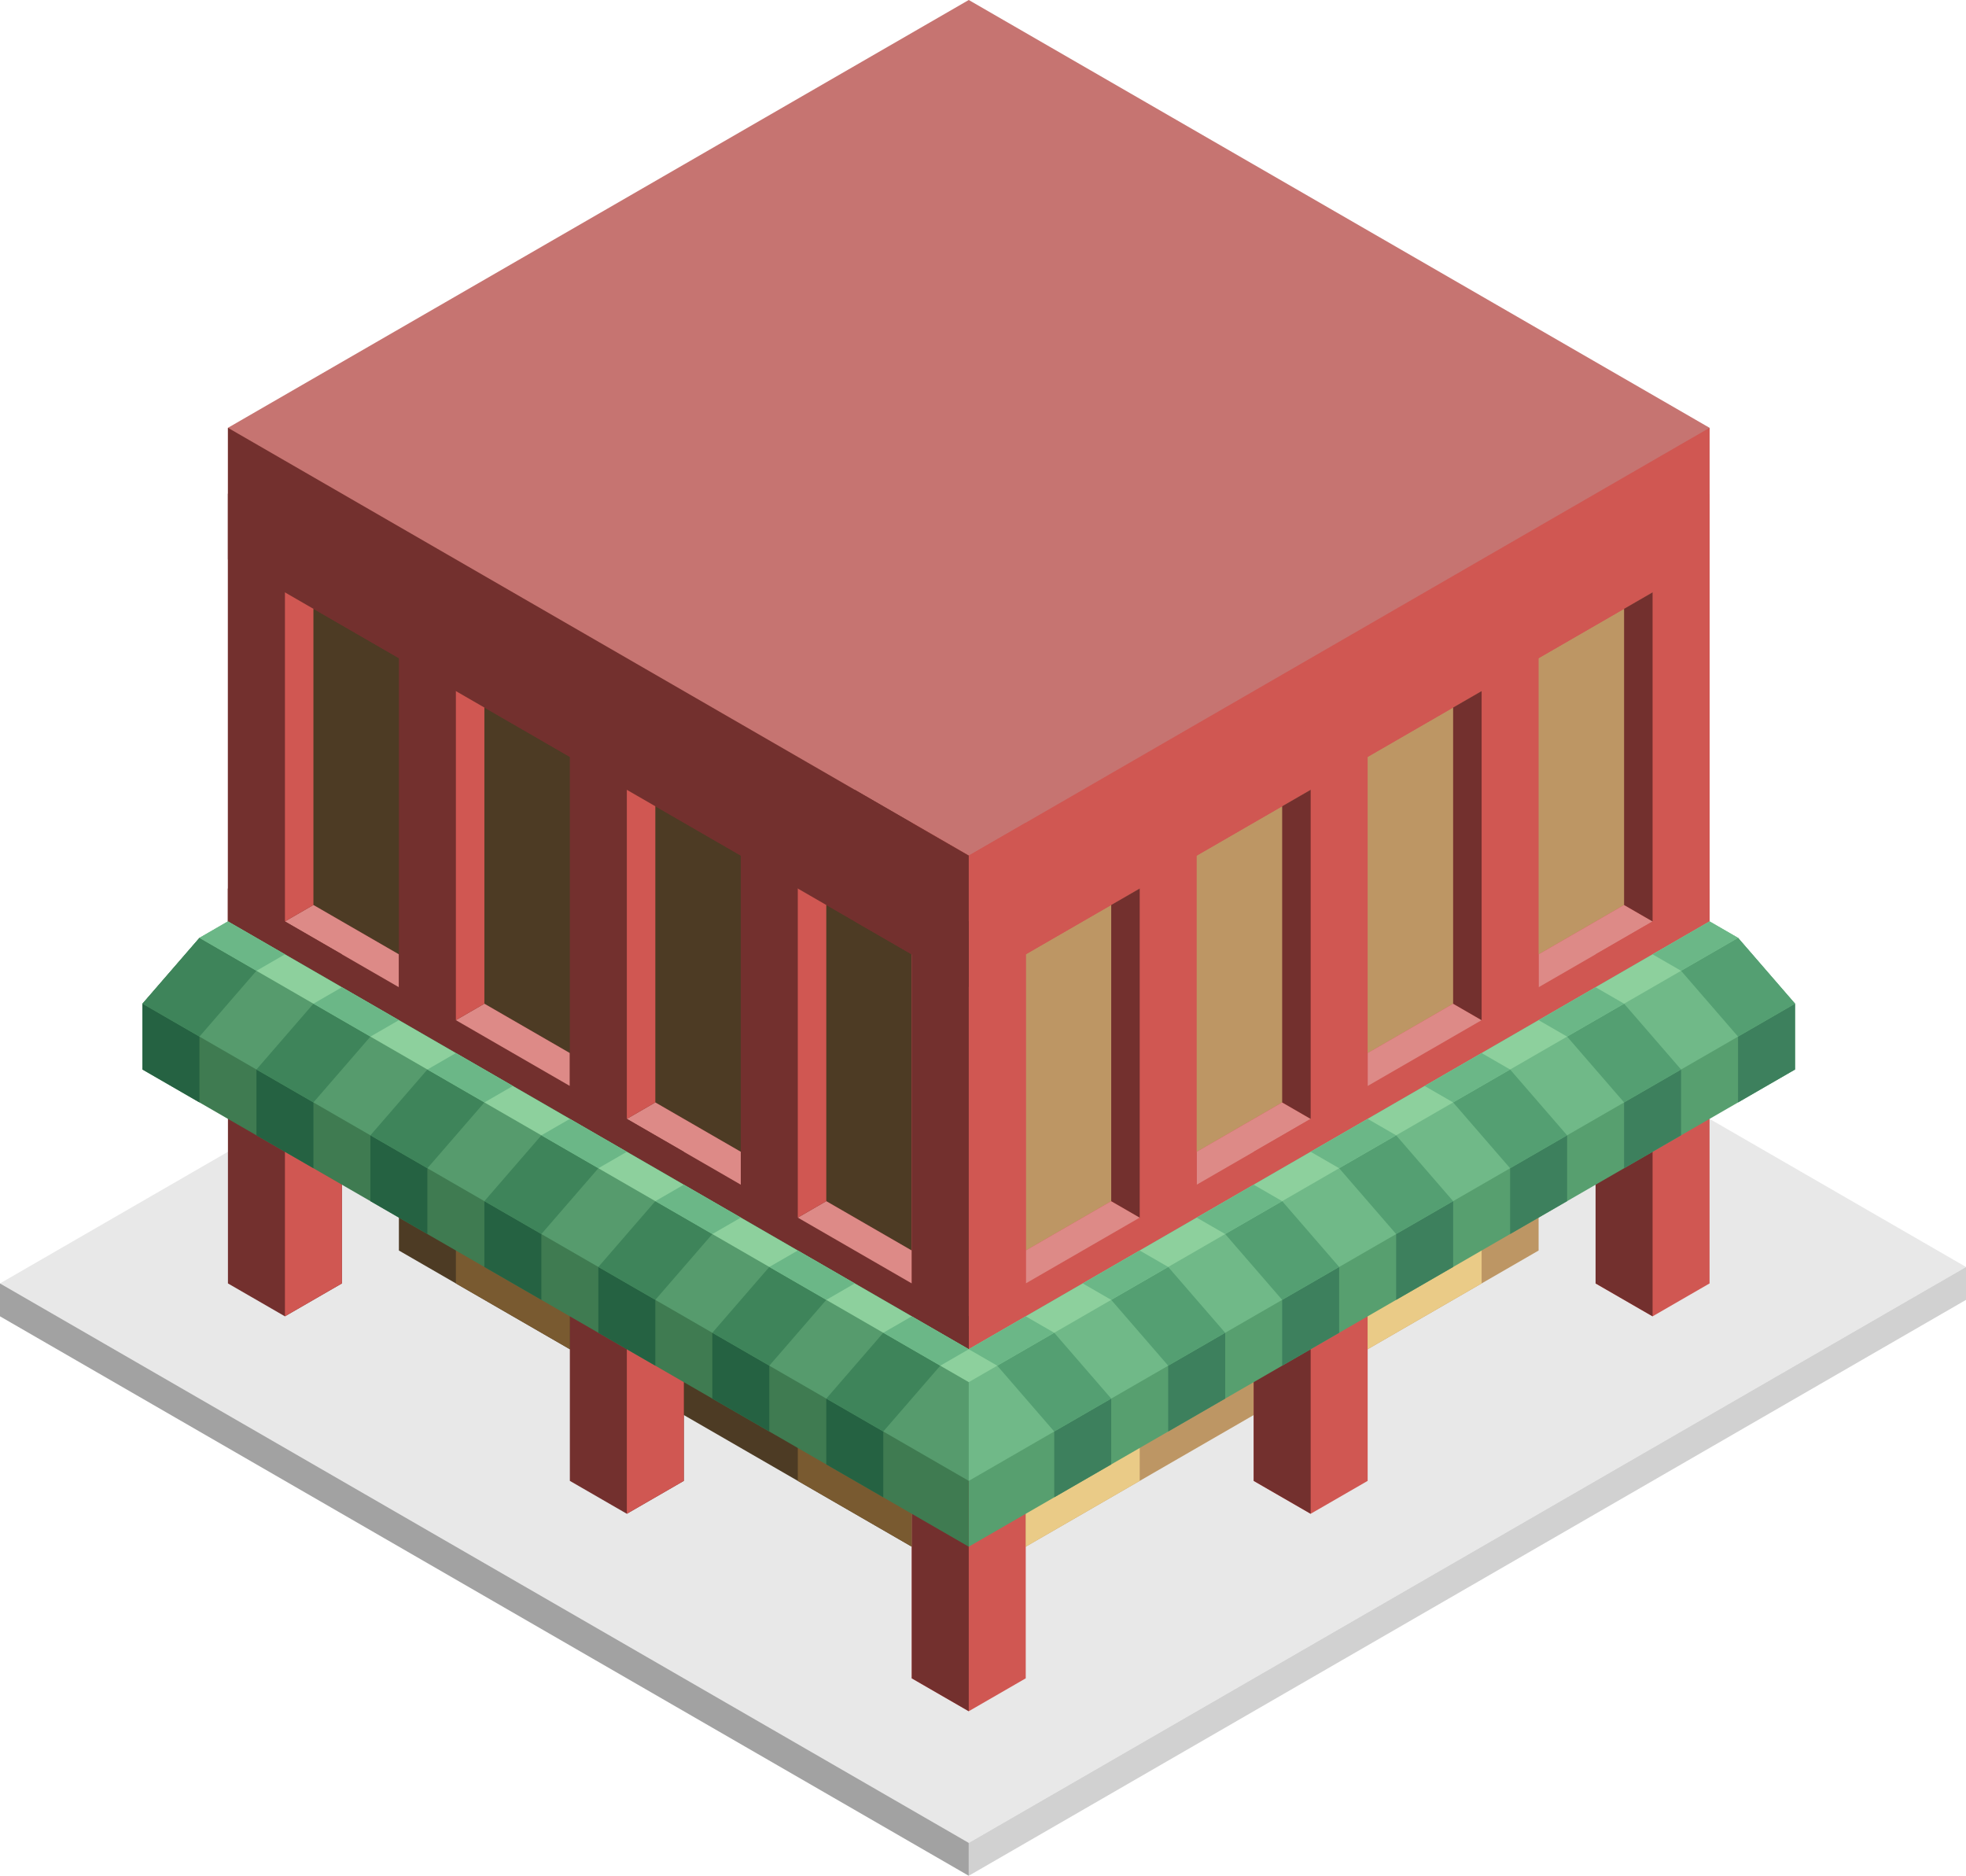 <svg id="Layer_1" data-name="Layer 1" xmlns="http://www.w3.org/2000/svg" viewBox="0 0 345 329.09">
  <defs>
    <style>
      .concrete-top {
        fill: #e8e8e8;
      }

      .window-R-prim {
        fill: #bd9664;
      }

      .window-L-prim {
        fill: #4d3b24;
      }

      .top-dark {
        fill: #c67471;
      }

      .exterior-R-prim {
        fill: #d05752;
      }

      .exterior-L-prim {
        fill: #73302e;
      }

      .top-prim {
        fill: #dd8a87;
      }

      .window-R-light {
        fill: #eacb87;
      }

      .window-L-light {
        fill: #795a30;
      }

      .concrete-right {
        fill: #d1d1d1;
      }

      .concrete-left {
        fill: #a2a2a2;
      }

      .cls-1 {
        fill: #3f7b51;
      }

      .cls-2 {
        fill: #569b6d;
      }

      .cls-3 {
        fill: #579f6f;
      }

      .cls-4 {
        fill: #70b988;
      }

      .cls-5 {
        fill: #8dd09d;
      }

      .cls-6 {
        fill: #3d805d;
      }

      .cls-7 {
        fill: #256242;
      }

      .cls-8 {
        fill: #549f72;
      }

      .cls-9 {
        fill: #3e845a;
      }

      .cls-10 {
        fill: #6bb787;
      }
    </style>
  </defs>
  <title>Artboard 3</title>
  <g id="root">
    <path id="Path" class="concrete-top" d="M170,323.316,345,222.28,175,124.13,0,225.167Z"/>
    <path id="Path-2" data-name="Path" class="window-R-prim" d="M270,219.393V178.979L170,236.714v40.414Z"/>
    <path id="Path-3" data-name="Path" class="window-L-prim" d="M70,219.393V178.979L160,230.94V271.355Z"/>
    <path id="anchor_40_150.111_260" class="top-dark" d="M40,75.056V86.603l130,75.055L300,86.603V75.056L170,0Z"/>
    <path id="Path-4" data-name="Path" class="exterior-R-prim" d="M170,150.111v92.376l130-75.055V75.056Z"/>
    <path id="Path-5" data-name="Path" class="exterior-L-prim" d="M170,150.111v92.376L40,167.432V75.056Z"/>
    <path id="Path-6" data-name="Path" class="window-R-prim" d="M180,167.432l115-66.396V152.998L180,219.393Z"/>
    <path id="Path-7" data-name="Path" class="window-L-prim" d="M160,167.432,45,101.036V152.998l115,66.395Z"/>
    <path id="Path-8" data-name="Path" class="exterior-R-prim" d="M170,161.658v11.547L300,98.15V86.603Z"/>
    <path id="Path-9" data-name="Path" class="exterior-R-prim" d="M170,230.94v11.547l130-75.055V155.885Z"/>
    <path id="Path-10" data-name="Path" class="top-prim" d="M180,219.393l15-8.66,5,2.887L180,225.167Z"/>
    <path id="Path-11" data-name="Path" class="top-prim" d="M240,184.752l15-8.66,5,2.887-20,11.547Z"/>
    <path id="Path-12" data-name="Path" class="top-prim" d="M210,202.073l15-8.66,5,2.886-20,11.547Z"/>
    <path id="Path-13" data-name="Path" class="top-prim" d="M270,167.432l15-8.66,5,2.886-20,11.547Z"/>
    <path id="Path-14" data-name="Path" class="exterior-R-prim" d="M170,161.658l10-5.773v80.829l-10,5.773Z"/>
    <path id="Path-15" data-name="Path" class="exterior-L-prim" d="M195,158.771l10-5.773v63.508l-10-5.773Z"/>
    <path id="Path-16" data-name="Path" class="exterior-L-prim" d="M255,124.13l10-5.773V181.865l-10-5.773Z"/>
    <path id="Path-17" data-name="Path" class="exterior-L-prim" d="M225,141.451l10-5.774v63.509l-10-5.774Z"/>
    <path id="Path-18" data-name="Path" class="exterior-R-prim" d="M160,294.449V144.338l10,5.773,10-5.773V294.449l-10,5.773Z"/>
    <path id="Path-19" data-name="Path" class="exterior-L-prim" d="M285,106.81l10-5.774v63.509l-10-5.774Z"/>
    <path id="Path-20" data-name="Path" class="exterior-R-prim" d="M290,92.376l10-5.773v80.829l-10,5.773Z"/>
    <path id="Path-21" data-name="Path" class="exterior-R-prim" d="M280,225.167V167.432l20-11.547v69.282L290,230.94Z"/>
    <path id="Path-22" data-name="Path" class="exterior-R-prim" d="M230,127.017l10-5.773V202.072l-10,5.774Z"/>
    <path id="Path-23" data-name="Path" class="exterior-R-prim" d="M220,259.808V202.073l20-11.548v69.283l-10,5.773Z"/>
    <path id="Path-24" data-name="Path" class="exterior-R-prim" d="M200,144.338l10-5.774v80.829l-10,5.774Z"/>
    <path id="Path-25" data-name="Path" class="exterior-R-prim" d="M260,109.697l10-5.774v80.829l-10,5.774Z"/>
    <path id="Path-26" data-name="Path" class="exterior-L-prim" d="M220,213.62l10-5.774v57.735l-10-5.773Z"/>
    <path id="Path-27" data-name="Path" class="exterior-L-prim" d="M280,178.979l10-5.774V230.94l-10-5.773Z"/>
    <path id="Path-28" data-name="Path" class="exterior-L-prim" d="M170,161.658v11.547L40,98.15V86.603Z"/>
    <path id="Path-29" data-name="Path" class="exterior-L-prim" d="M170,230.94v11.547L40,167.432V155.885Z"/>
    <path id="Path-30" data-name="Path" class="top-prim" d="M160,219.393l-15-8.66-5,2.887,20,11.547Z"/>
    <path id="Path-31" data-name="Path" class="top-prim" d="M100,184.752l-15-8.66-5,2.887,20,11.547Z"/>
    <path id="Path-32" data-name="Path" class="top-prim" d="M130,202.073l-15-8.66-5,2.886,20,11.547Z"/>
    <path id="Path-33" data-name="Path" class="top-prim" d="M70,167.432l-15-8.66-5,2.886,20,11.547Z"/>
    <path id="Path-34" data-name="Path" class="exterior-L-prim" d="M170,150.111l-10-5.773-10-5.774v23.094l10,5.774v69.282l10,5.773Z"/>
    <path id="Path-35" data-name="Path" class="exterior-L-prim" d="M170,230.94l-10-5.773v69.282l10,5.773Z"/>
    <path id="Path-36" data-name="Path" class="exterior-R-prim" d="M145,158.771l-10-5.773v63.508l10-5.773Z"/>
    <path id="Path-37" data-name="Path" class="exterior-R-prim" d="M85,124.13l-10-5.773V181.865l10-5.773Z"/>
    <path id="Path-38" data-name="Path" class="exterior-R-prim" d="M115,141.451l-10-5.774v57.735l5,2.887,5-2.887Z"/>
    <path id="Path-39" data-name="Path" class="exterior-R-prim" d="M55,106.81l-10-5.774v63.509l10-5.774Z"/>
    <path id="Path-40" data-name="Path" class="exterior-L-prim" d="M50,92.376,40,86.603v80.829l10,5.773Z"/>
    <path id="Path-41" data-name="Path" class="exterior-L-prim" d="M60,225.167V167.432L40,155.885v69.282L50,230.94Z"/>
    <path id="Path-42" data-name="Path" class="exterior-L-prim" d="M110,202.073V127.017l-10-5.773V202.072l10,5.774Z"/>
    <path id="Path-43" data-name="Path" class="exterior-L-prim" d="M120,259.808V202.073l-20-11.548v69.283l10,5.773Z"/>
    <path id="Path-44" data-name="Path" class="exterior-L-prim" d="M140,144.338l-10-5.774v80.829l10,5.774Z"/>
    <path id="Path-45" data-name="Path" class="exterior-L-prim" d="M80,109.697l-10-5.774v80.829l10,5.774Z"/>
    <path id="Path-46" data-name="Path" class="exterior-R-prim" d="M120,213.62l-10-5.774v57.735l10-5.773Z"/>
    <path id="Path-47" data-name="Path" class="exterior-R-prim" d="M60,178.979l-10-5.774V230.94l10-5.773Z"/>
    <path id="Path-48" data-name="Path" class="window-R-light" d="M180,271.355l20-11.547V225.167l-20,11.547Z"/>
    <path id="Path-49" data-name="Path" class="window-L-light" d="M160,271.355l-20-11.547V225.167l20,11.547Z"/>
    <path id="Path-50" data-name="Path" class="window-R-light" d="M240,236.714l20-11.547V190.526L240,202.073Z"/>
    <path id="Path-51" data-name="Path" class="window-L-light" d="M100,236.714,80,225.167V190.526l20,11.547Z"/>
    <path id="Path-52" data-name="Path" class="concrete-right" d="M170,323.316V329.09L345,228.053V222.28Z"/>
    <path id="Path-53" data-name="Path" class="concrete-left" d="M0,225.167l170,98.149V329.09L0,230.94Z"/>
    <path id="Path-54" data-name="Path" class="cls-1" d="M35,164.545,25,176.092v11.547L170,271.355V242.487Z"/>
    <path id="Path-55" data-name="Path" class="cls-2" d="M40,161.658l-5,2.887L25,176.092l145,83.716,5-2.887V239.6l-5-2.886Z"/>
    <path id="Path-56" data-name="Path" class="cls-3" d="M305,164.545l10,11.547v11.547L170,271.355V242.487Z"/>
    <path id="Path-57" data-name="Path" class="cls-4" d="M300,161.658l5,2.887,10,11.547L170,259.808v-23.094Z"/>
    <path id="Path-58" data-name="Path" class="cls-5" d="M40,161.658l130,75.056,130-75.056,5,2.887L170,242.487,35,164.545Z"/>
    <path id="Path-59" data-name="Path" class="cls-6" d="M305,181.865l10-5.773v11.547l-10,5.773Z"/>
    <path id="Path-60" data-name="Path" class="cls-6" d="M285,193.412l10-5.773V199.186l-10,5.773Z"/>
    <path id="Path-61" data-name="Path" class="cls-6" d="M265,204.959l10-5.773v11.547l-10,5.773Z"/>
    <path id="Path-62" data-name="Path" class="cls-6" d="M245,216.507l10-5.774V222.28l-10,5.774Z"/>
    <path id="Path-63" data-name="Path" class="cls-6" d="M225,228.053l10-5.773v11.547L225,239.6Z"/>
    <path id="Path-64" data-name="Path" class="cls-6" d="M205,239.6l10-5.773V245.374l-10,5.773Z"/>
    <path id="Path-65" data-name="Path" class="cls-6" d="M185,251.147l10-5.773v11.547l-10,5.773Z"/>
    <path id="Path-66" data-name="Path" class="cls-7" d="M35,181.866,25,176.092v11.547l10,5.774Z"/>
    <path id="Path-67" data-name="Path" class="cls-7" d="M55,193.412l-10-5.773V199.186l10,5.773Z"/>
    <path id="Path-68" data-name="Path" class="cls-7" d="M75,204.96,65,199.186v11.547l10,5.774Z"/>
    <path id="Path-69" data-name="Path" class="cls-7" d="M95,216.506l-10-5.773V222.28l10,5.773Z"/>
    <path id="Path-70" data-name="Path" class="cls-7" d="M115,228.053l-10-5.773v11.547l10,5.773Z"/>
    <path id="Path-71" data-name="Path" class="cls-7" d="M135,239.601l-10-5.774V245.374l10,5.774Z"/>
    <path id="Path-72" data-name="Path" class="cls-7" d="M155,251.147l-10-5.773v11.547l10,5.773Z"/>
    <path id="Path-73" data-name="Path" class="cls-8" d="M305,181.865l-10-11.547,10-5.773,10,11.547Z"/>
    <path id="Path-74" data-name="Path" class="cls-8" d="M285,193.412,275,181.865l10-5.773,10,11.547Z"/>
    <path id="Path-75" data-name="Path" class="cls-8" d="M265,204.959l-10-11.547,10-5.773,10,11.547Z"/>
    <path id="Path-76" data-name="Path" class="cls-8" d="M245,216.506,235,204.959l10-5.773,10,11.547Z"/>
    <path id="Path-77" data-name="Path" class="cls-8" d="M225,228.053l-10-11.547,10-5.773L235,222.28Z"/>
    <path id="Path-78" data-name="Path" class="cls-8" d="M205,239.6,195,228.053l10-5.773,10,11.547Z"/>
    <path id="Path-79" data-name="Path" class="cls-8" d="M185,251.147,175,239.6l10-5.773,10,11.547Z"/>
    <path id="Path-80" data-name="Path" class="cls-9" d="M35,181.866l10-11.547-10-5.774L25,176.092Z"/>
    <path id="Path-81" data-name="Path" class="cls-9" d="M55,193.412,65,181.865l-10-5.773L45,187.639Z"/>
    <path id="Path-82" data-name="Path" class="cls-9" d="M75,204.96l10-11.547-10-5.774L65,199.186Z"/>
    <path id="Path-83" data-name="Path" class="cls-9" d="M95,216.506l10-11.547-10-5.773L85,210.733Z"/>
    <path id="Path-84" data-name="Path" class="cls-9" d="M115,228.053l10-11.547-10-5.773L105,222.28Z"/>
    <path id="Path-85" data-name="Path" class="cls-9" d="M135,239.601l10-11.547L135,222.28l-10,11.547Z"/>
    <path id="Path-86" data-name="Path" class="cls-9" d="M155,251.147,165,239.6l-10-5.773L145,245.374Z"/>
    <path id="Path-87" data-name="Path" class="cls-10" d="M300,161.658l-10,5.774,5,2.886,10-5.773Z"/>
    <path id="Path-88" data-name="Path" class="cls-10" d="M280,173.205l-10,5.774,5,2.886,10-5.773Z"/>
    <path id="Path-89" data-name="Path" class="cls-10" d="M260,184.752l-10,5.774,5,2.886,10-5.773Z"/>
    <path id="Path-90" data-name="Path" class="cls-10" d="M240,196.299l-10,5.774,5,2.886,10-5.773Z"/>
    <path id="Path-91" data-name="Path" class="cls-10" d="M220,207.846,210,213.62l5,2.886,10-5.773Z"/>
    <path id="Path-92" data-name="Path" class="cls-10" d="M200,219.393l-10,5.774,5,2.886,10-5.773Z"/>
    <path id="Path-93" data-name="Path" class="cls-10" d="M180,230.94l-10,5.774,5,2.886,10-5.773Z"/>
    <path id="Path-94" data-name="Path" class="cls-10" d="M40,161.658l10,5.774-5,2.887-10-5.774Z"/>
    <path id="Path-95" data-name="Path" class="cls-10" d="M60,173.205l10,5.774-5,2.886-10-5.773Z"/>
    <path id="Path-96" data-name="Path" class="cls-10" d="M80,184.753l10,5.773-5,2.887-10-5.774Z"/>
    <path id="Path-97" data-name="Path" class="cls-10" d="M100,196.299l10,5.773-5,2.887-10-5.773Z"/>
    <path id="Path-98" data-name="Path" class="cls-10" d="M120,207.846l10,5.774-5,2.886-10-5.773Z"/>
    <path id="Path-99" data-name="Path" class="cls-10" d="M140,219.393l10,5.774-5,2.887L135,222.28Z"/>
    <path id="Path-100" data-name="Path" class="cls-10" d="M160,230.94l10,5.774-5,2.886-10-5.773Z"/>
  </g>
</svg>
